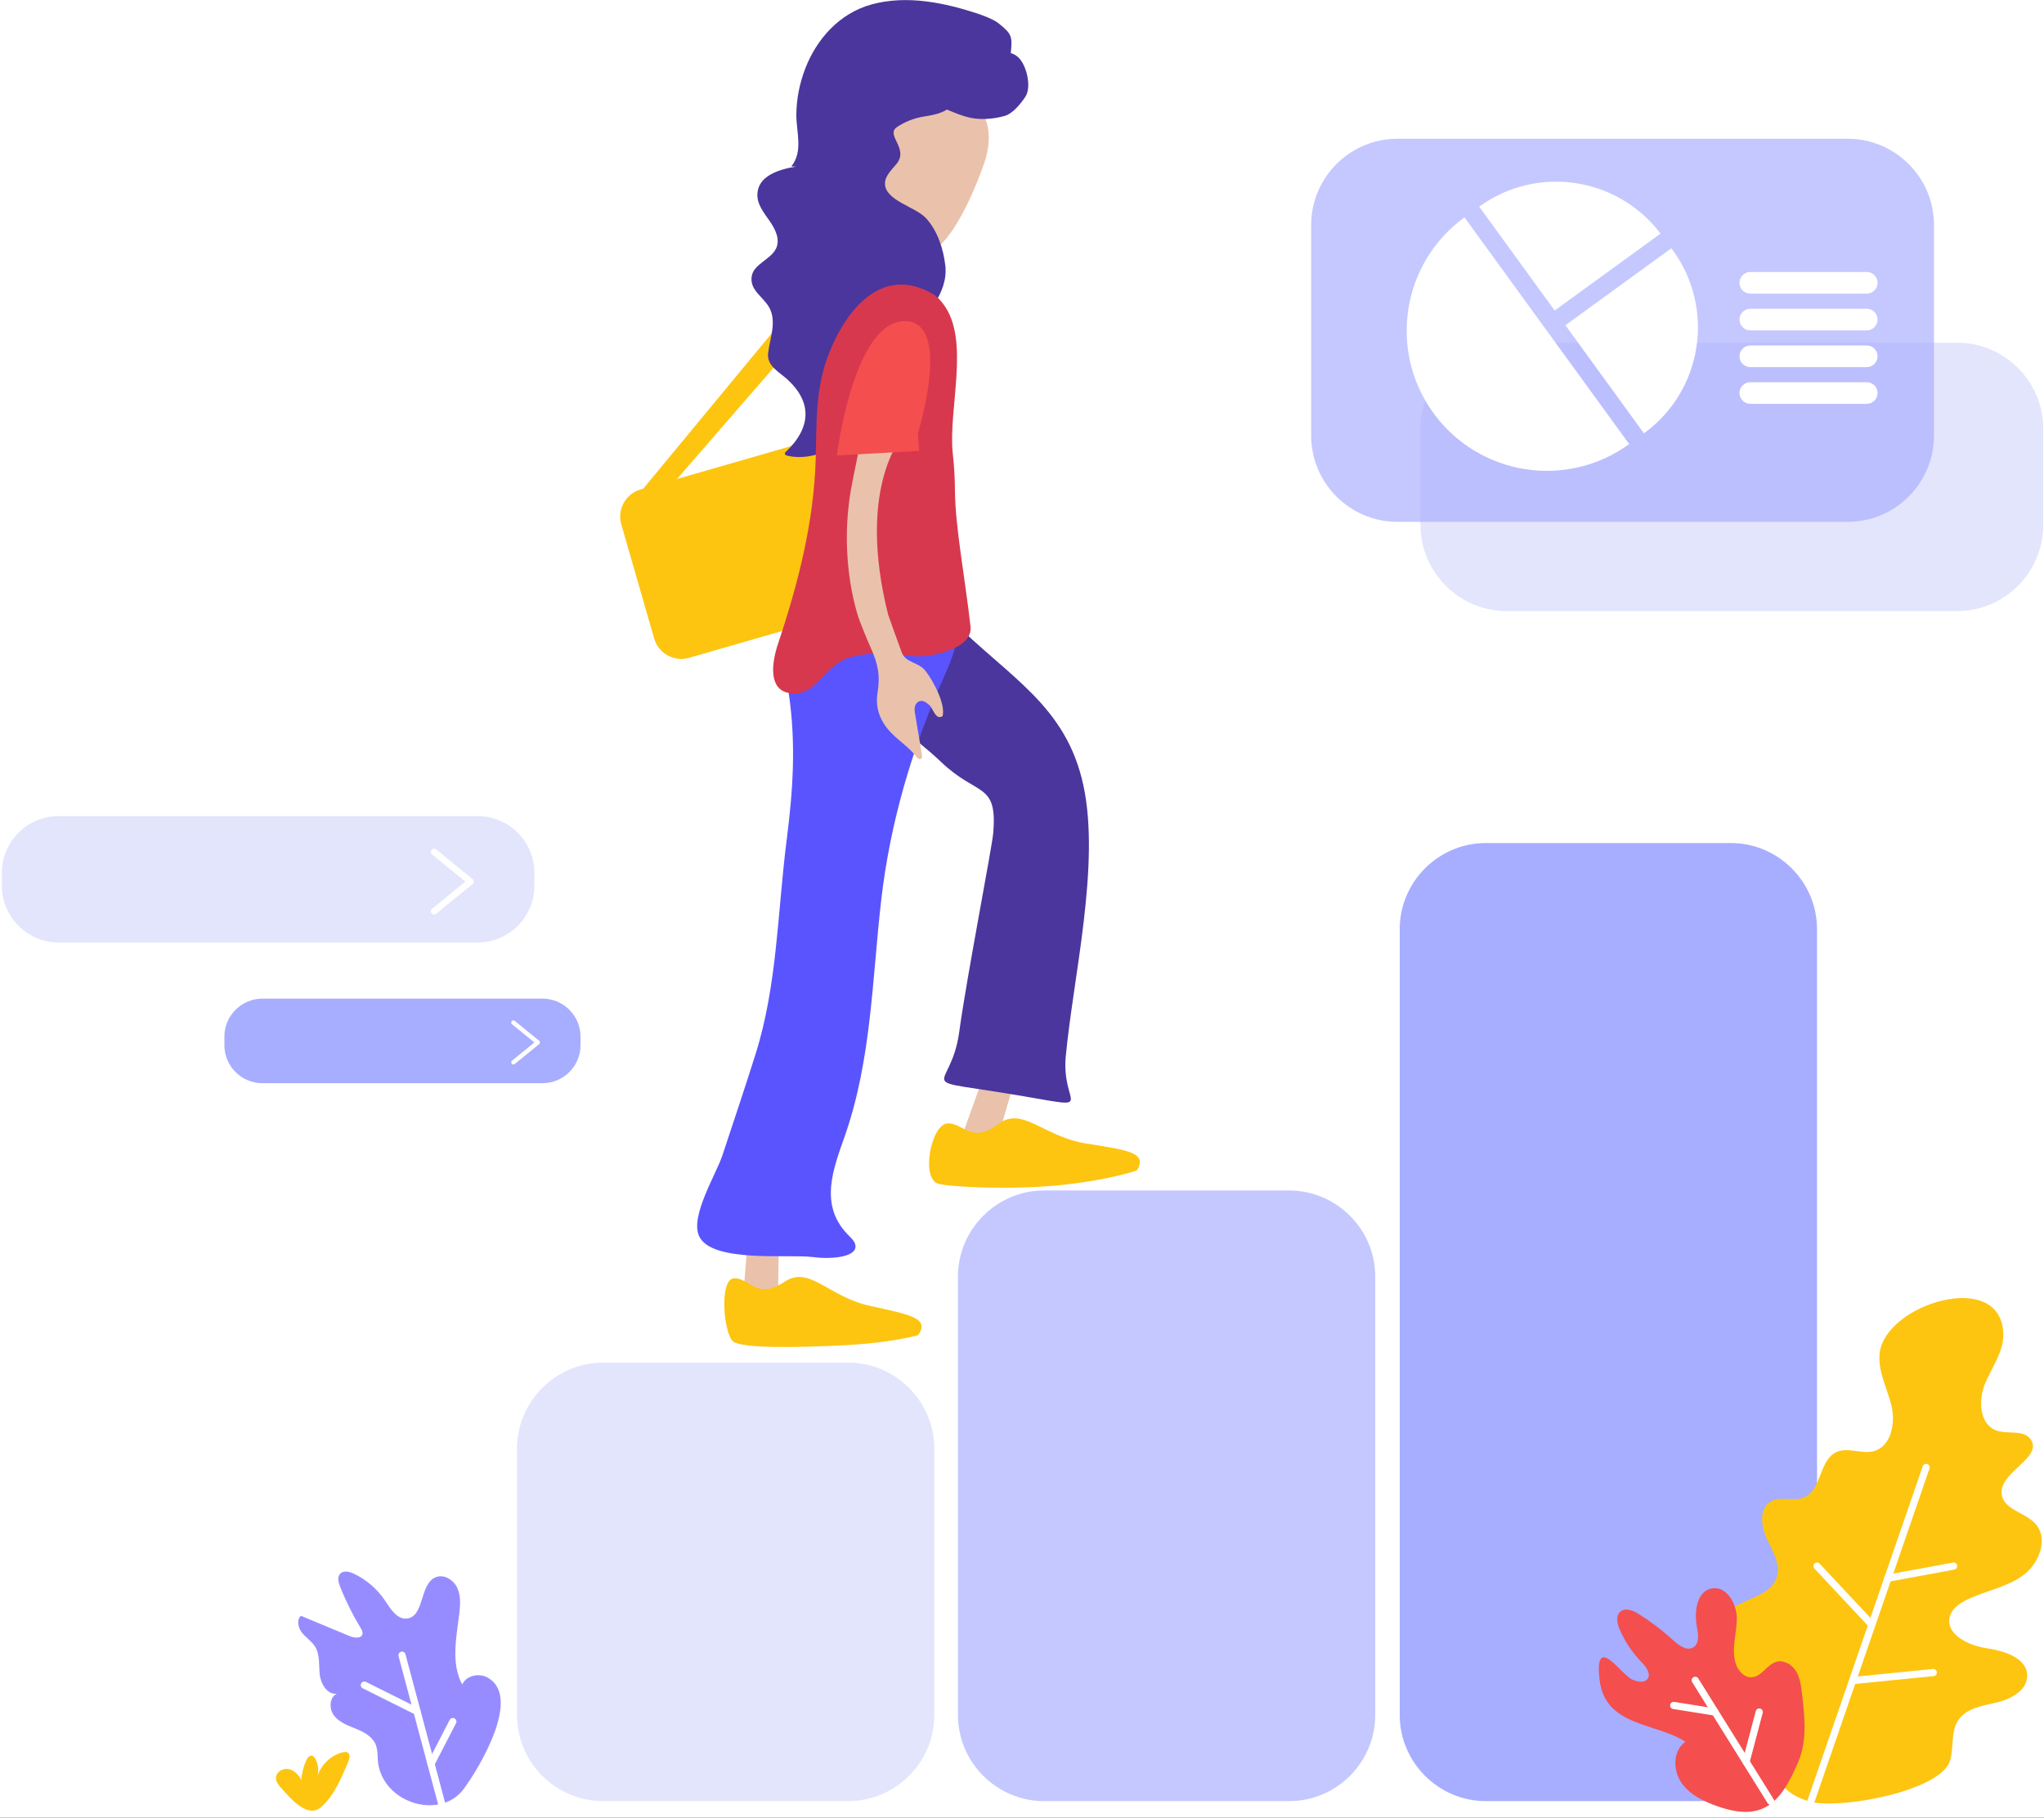 <svg width="1067" height="949" viewBox="0 0 1067 949" fill="none" xmlns="http://www.w3.org/2000/svg">
<rect x="0" y="0" width="1067" height="949" fill="#333333" stroke="none"/>
<g clip-path="url(#clip0_16_676)">
<rect width="1067" height="949" fill="white"/>
<path opacity="0.67" d="M672.95 940.39H545.03C520.3 940.39 500.07 920.16 500.07 895.43V666.53C500.07 641.8 520.3 621.57 545.03 621.57H672.94C697.67 621.57 717.9 641.8 717.9 666.53V895.43C717.91 920.16 697.68 940.39 672.95 940.39Z" fill="#A7ADFF"/>
<path d="M903.55 940.39H775.64C750.91 940.39 730.68 920.16 730.68 895.43V485.13C730.68 460.4 750.91 440.17 775.64 440.17H903.55C928.28 440.17 948.51 460.4 948.51 485.13V895.43C948.52 920.16 928.28 940.39 903.55 940.39Z" fill="#A7ADFF"/>
<path d="M442.76 940.39H314.85C290.12 940.39 269.89 920.16 269.89 895.43V756.4C269.89 731.67 290.12 711.44 314.85 711.44H442.76C467.49 711.44 487.72 731.67 487.72 756.4V895.43C487.73 920.16 467.49 940.39 442.76 940.39Z" fill="#E3E5FC"/>
<path d="M1021.66 319.06H786.47C761.74 319.06 741.51 298.83 741.51 274.1V223.89C741.51 199.16 761.74 178.93 786.47 178.93H1021.66C1046.39 178.93 1066.62 199.16 1066.62 223.89V274.1C1066.62 298.83 1046.39 319.06 1021.66 319.06Z" fill="#E3E5FC"/>
<path opacity="0.67" d="M964.61 272.46H729.42C704.69 272.46 684.46 252.23 684.46 227.5V117.41C684.46 92.68 704.69 72.45 729.42 72.45H964.61C989.34 72.45 1009.57 92.68 1009.57 117.41V227.5C1009.58 252.23 989.34 272.46 964.61 272.46Z" fill="#A7ADFF"/>
<path d="M748.28 215.67C772.03 248.36 817.78 255.61 850.46 231.86L764.47 113.49C731.78 137.23 724.53 182.98 748.28 215.67Z" fill="white"/>
<path d="M772.16 107.9L811.56 162.13L866.84 121.97C844.42 92.35 802.35 85.96 772.16 107.9Z" fill="white"/>
<path d="M873.29 130.72C873.02 130.35 872.71 130.02 872.43 129.65L817.15 169.81L858.16 226.26C888.72 204.06 895.5 161.29 873.29 130.72Z" fill="white"/>
<path d="M974.48 153.31H913.69C910.58 153.31 908.04 150.77 908.04 147.66C908.04 144.55 910.58 142.01 913.69 142.01H974.48C977.59 142.01 980.13 144.55 980.13 147.66C980.13 150.77 977.59 153.31 974.48 153.31Z" fill="white"/>
<path d="M974.48 172.5H913.69C910.58 172.5 908.04 169.96 908.04 166.85C908.04 163.74 910.58 161.2 913.69 161.2H974.48C977.59 161.2 980.13 163.74 980.13 166.85C980.13 169.95 977.59 172.5 974.48 172.5Z" fill="white"/>
<path d="M974.48 191.68H913.69C910.58 191.68 908.04 189.14 908.04 186.03C908.04 182.92 910.58 180.38 913.69 180.38H974.48C977.59 180.38 980.13 182.92 980.13 186.03C980.13 189.14 977.59 191.68 974.48 191.68Z" fill="white"/>
<path d="M974.48 210.86H913.69C910.58 210.86 908.04 208.32 908.04 205.21C908.04 202.1 910.58 199.56 913.69 199.56H974.48C977.59 199.56 980.13 202.1 980.13 205.21C980.13 208.32 977.59 210.86 974.48 210.86Z" fill="white"/>
<path d="M249.36 492.1H30.57C14.29 492.1 0.97 478.78 0.97 462.5V455.69C0.97 439.41 14.29 426.09 30.57 426.09H249.36C265.64 426.09 278.96 439.41 278.96 455.69V462.5C278.96 478.78 265.64 492.1 249.36 492.1Z" fill="#E3E5FC"/>
<path d="M246.91 461.12L246.69 461.39C246.17 462.03 245.21 462.13 244.57 461.61L225.42 446.01C224.78 445.49 224.68 444.53 225.2 443.89L225.42 443.62C225.94 442.98 226.9 442.88 227.54 443.4L246.69 459C247.34 459.53 247.44 460.48 246.91 461.12Z" fill="white"/>
<path d="M246.91 459.47L246.69 459.2C246.17 458.56 245.21 458.46 244.57 458.98L225.42 474.58C224.78 475.1 224.68 476.06 225.2 476.7L225.42 476.97C225.94 477.61 226.9 477.71 227.54 477.19L246.69 461.59C247.34 461.06 247.44 460.11 246.91 459.47Z" fill="white"/>
<path d="M283.24 565.54H136.93C126.04 565.54 117.14 556.63 117.14 545.75V541.2C117.14 530.31 126.05 521.41 136.93 521.41H283.24C294.13 521.41 303.03 530.32 303.03 541.2V545.75C303.03 556.63 294.12 565.54 283.24 565.54Z" fill="#A7ADFF"/>
<path d="M281.6 544.83L281.45 545.01C281.1 545.44 280.46 545.5 280.03 545.15L267.22 534.72C266.79 534.37 266.73 533.73 267.08 533.3L267.23 533.12C267.58 532.69 268.22 532.63 268.65 532.98L281.46 543.41C281.88 543.76 281.95 544.4 281.6 544.83Z" fill="white"/>
<path d="M281.6 543.72L281.45 543.54C281.1 543.11 280.46 543.05 280.03 543.4L267.22 553.83C266.79 554.18 266.73 554.82 267.08 555.25L267.23 555.43C267.58 555.86 268.22 555.92 268.65 555.57L281.46 545.14C281.88 544.78 281.95 544.15 281.6 543.72Z" fill="white"/>
<path d="M254.62 875.91C250.11 873.37 243.43 874.77 241.28 879.48C235.28 868.35 238.29 854.81 239.78 842.26C240.31 837.76 240.58 832.99 238.63 828.9C236.67 824.81 231.76 821.8 227.54 823.46C218.91 826.85 221.67 844.02 212.46 845.06C207.23 845.65 203.85 839.97 200.92 835.6C196.89 829.59 191.21 824.71 184.66 821.63C182.35 820.55 179.26 819.82 177.54 821.71C175.94 823.46 176.67 826.23 177.54 828.43C180.5 835.9 184.09 843.12 188.25 849.98C188.83 850.94 189.45 852.02 189.21 853.12C188.67 855.62 185 855.25 182.64 854.27C174.12 850.72 165.6 847.18 157.08 843.63C154.66 845.88 155.65 850.03 157.74 852.58C159.83 855.13 162.78 856.96 164.51 859.77C167.11 864.01 166.35 869.41 166.92 874.35C167.49 879.3 170.93 884.95 175.87 884.31C171.82 886.17 171.69 892.33 174.44 895.83C177.19 899.33 181.64 900.92 185.77 902.6C189.89 904.29 194.23 906.55 196.01 910.63C197.53 914.1 196.84 918.12 197.59 921.83C201.7 942.16 230.31 950.07 242.17 933.9C250.45 922.65 272.42 885.95 254.62 875.91Z" fill="#978CFF"/>
<path d="M147.11 933.93C145.56 932.23 143.91 930.26 144.08 927.97C144.3 924.98 147.82 923.06 150.75 923.68C153.68 924.3 155.91 926.74 157.32 929.38C157.52 925.82 158.4 922.3 159.9 919.06C160.48 917.8 161.56 916.39 162.91 916.69C163.7 916.87 164.23 917.59 164.62 918.3C166.2 921.19 166.55 924.74 165.56 927.88C167.33 921.62 172.63 916.48 178.94 914.9C179.73 914.7 180.61 914.57 181.34 914.94C183 915.8 182.5 918.28 181.75 920C178.22 928.12 174.34 937.98 167.28 943.77C160.33 949.45 151.47 938.71 147.11 933.93Z" fill="#FDC510"/>
<path d="M230.77 944.43C229.94 944.43 229.19 943.88 228.96 943.04L208.04 864.68C207.77 863.68 208.37 862.65 209.37 862.39C210.36 862.12 211.4 862.72 211.66 863.72L232.58 942.08C232.85 943.08 232.25 944.11 231.25 944.37C231.09 944.41 230.93 944.43 230.77 944.43Z" fill="white"/>
<path d="M217.68 895.42C217.4 895.42 217.11 895.36 216.85 895.22L189.34 881.49C188.41 881.03 188.04 879.9 188.5 878.98C188.96 878.05 190.09 877.68 191.01 878.14L218.52 891.87C219.45 892.33 219.82 893.46 219.36 894.38C219.03 895.04 218.37 895.42 217.68 895.42Z" fill="white"/>
<path d="M224.99 922.8C224.7 922.8 224.41 922.73 224.13 922.59C223.21 922.11 222.85 920.99 223.33 920.07L234.73 898C235.21 897.08 236.33 896.72 237.25 897.2C238.17 897.68 238.53 898.8 238.05 899.72L226.65 921.79C226.33 922.43 225.67 922.8 224.99 922.8Z" fill="white"/>
<path d="M895 870.75C894.77 869.95 894.57 869.14 894.39 868.32C892.23 858.24 894.99 846.59 903.25 840.42C911.35 834.36 924.37 833.16 927.48 823.53C929.69 816.71 925.3 809.74 922.25 803.25C919.2 796.76 918.22 787.4 924.46 783.87C929.57 780.98 936.32 784.09 941.73 781.82C950.94 777.96 949.57 762.29 958.65 758.14C964.6 755.42 971.71 759.34 978.04 757.7C987.2 755.32 989.6 743.11 987.37 733.92C985.14 724.72 980.12 715.83 981.22 706.43C984.2 680.84 1044.66 662.18 1045.75 696.31C1046.05 705.68 1039.78 713.8 1036.2 722.47C1032.62 731.14 1033.3 743.68 1042.12 746.87C1048.09 749.03 1056.36 746.25 1060.02 751.45C1066.77 761.04 1043.52 768.49 1044.9 780.13C1045.85 788.12 1057.01 789.6 1062.46 795.53C1069.63 803.33 1064.41 816.66 1055.76 822.77C1047.11 828.88 1036.16 830.65 1026.65 835.31C1022.84 837.17 1018.98 839.87 1017.86 843.95C1015.34 853.1 1027.29 859.08 1036.67 860.49C1046.05 861.9 1058.24 865.48 1058.23 874.97C1058.22 882.57 1049.78 887.13 1042.37 888.87C1034.96 890.61 1026.4 891.83 1022.21 898.18C1018.21 904.26 1020.07 912.43 1017.9 919.37C1013 935.03 961.54 944.67 945.59 940.78C920.54 934.68 927.36 913.57 909.84 894.66C903.39 887.73 897.58 879.8 895 870.75Z" fill="#FDC510"/>
<path d="M938.78 919.75C943.44 908.67 942.09 896.1 940.66 884.16C940.18 880.17 939.66 876.04 937.58 872.61C935.5 869.17 931.4 866.61 927.5 867.61C922.46 868.9 919.68 875.39 914.49 875.74C910.49 876.01 907.25 872.3 906.05 868.48C903.7 860.98 906.6 852.93 906.65 845.08C906.7 837.23 901.12 827.79 893.42 829.38C885.47 831.02 884.34 841.92 885.9 849.88C886.61 853.52 887.1 858.16 883.94 860.1C880.59 862.15 876.52 859.19 873.62 856.54C868.01 851.42 861.95 846.8 855.53 842.75C852.58 840.89 848.54 839.21 845.89 841.47C843.33 843.65 844.19 847.77 845.53 850.85C848.27 857.14 852.15 862.93 856.93 867.85C859.34 870.33 862.12 874.12 859.89 876.76C858.09 878.9 854.67 878.01 852.08 876.95C846.49 874.68 832.18 851.99 834.98 876.83C837.78 901.67 864.35 899.27 879.81 909.39C873.36 913.91 873.19 924.06 877.6 930.58C882.01 937.1 889.59 940.69 897.04 943.25C919.79 951.08 929.42 942.03 938.78 919.75Z" fill="#F44E4E"/>
<path d="M924.28 942.27C923.66 942.27 923.05 941.96 922.69 941.39L883.35 878.31C882.8 877.43 883.07 876.28 883.95 875.73C884.82 875.19 885.98 875.45 886.53 876.33L925.87 939.41C926.42 940.29 926.15 941.44 925.27 941.99C924.97 942.17 924.62 942.27 924.28 942.27Z" fill="white"/>
<path d="M911.48 921.74C911.32 921.74 911.16 921.72 911 921.68C910 921.42 909.4 920.39 909.67 919.39L916.54 893.39C916.8 892.39 917.82 891.79 918.83 892.06C919.83 892.32 920.43 893.35 920.16 894.35L913.29 920.35C913.07 921.19 912.31 921.74 911.48 921.74Z" fill="white"/>
<path d="M895.26 895.74C895.16 895.74 895.06 895.73 894.96 895.72L873.4 892.29C872.38 892.13 871.68 891.17 871.84 890.15C872 889.13 872.95 888.42 873.99 888.59L895.55 892.02C896.57 892.18 897.27 893.14 897.11 894.16C896.97 895.08 896.17 895.74 895.26 895.74Z" fill="white"/>
<path d="M943.11 948.82C942.91 948.82 942.7 948.79 942.5 948.72C941.52 948.38 941 947.32 941.34 946.34L1003.69 765.55C1004.03 764.57 1005.1 764.06 1006.07 764.39C1007.05 764.73 1007.57 765.79 1007.23 766.77L944.88 947.56C944.62 948.34 943.89 948.82 943.11 948.82Z" fill="white"/>
<path d="M968.62 879.19C967.67 879.19 966.86 878.47 966.76 877.5C966.65 876.47 967.41 875.55 968.44 875.45L1009.03 871.39C1010.03 871.29 1010.98 872.04 1011.08 873.07C1011.19 874.1 1010.43 875.02 1009.4 875.12L968.81 879.18C968.75 879.19 968.68 879.19 968.62 879.19Z" fill="white"/>
<path d="M985.41 825.89C984.52 825.89 983.74 825.26 983.57 824.36C983.38 823.34 984.06 822.36 985.07 822.18L1019.48 815.84C1020.52 815.65 1021.47 816.32 1021.66 817.34C1021.85 818.36 1021.17 819.34 1020.16 819.52L985.75 825.86C985.64 825.88 985.53 825.89 985.41 825.89Z" fill="white"/>
<path d="M977.05 850.03C976.55 850.03 976.05 849.83 975.68 849.44L947.15 818.96C946.44 818.2 946.48 817.02 947.24 816.31C948 815.6 949.18 815.65 949.89 816.4L978.42 846.88C979.13 847.64 979.09 848.82 978.33 849.53C977.97 849.86 977.51 850.03 977.05 850.03Z" fill="white"/>
<path d="M443.61 319.27L359.68 343.46C351.92 345.7 343.75 341.18 341.51 333.42L324.31 273.75C322.07 265.99 326.59 257.82 334.35 255.58L418.28 231.39C426.04 229.15 434.21 233.67 436.45 241.43L453.65 301.1C455.88 308.86 451.36 317.03 443.61 319.27Z" fill="#FDC510"/>
<path d="M328.86 263.51L419.99 153.31L431.68 178.92L413.9 180.37L341.77 263.51H328.86Z" fill="#FDC510"/>
<path d="M533.96 548.99L519.49 599.15L501.05 596.35L519.48 544.86C519.48 544.86 529.78 545.03 533.96 548.99Z" fill="#EAC2AB"/>
<path d="M593.55 611.05C593.55 611.05 580.48 615.81 555.14 618.59C529.8 621.37 495.82 619.86 489.74 618.01C480.49 615.21 486.15 586.91 494.62 586.57C503.09 586.23 506.91 597.56 521.39 586.74C533.79 577.47 544.77 593.58 567.26 597.09C589.75 600.61 598.86 602.01 593.55 611.05Z" fill="#FDC510"/>
<path d="M556.35 551.51C560.22 510.27 574.43 451.71 565.58 410.21C556.58 368.02 526.46 353.56 496.52 323.44C465.59 292.31 465.73 322.07 465.73 322.07L462.98 330.98C477.59 343.18 435.13 351.16 449.37 363.74C464.71 377.29 476.72 384.03 491.54 398.09C510.43 416.01 520.59 408.3 518.52 434.63C517.93 442.1 504.63 510.19 500.72 538.84C496.2 572 473.43 561.89 534.81 572.45C572.98 579 553.94 577.32 556.35 551.51Z" fill="#4B369D"/>
<path d="M406.87 626.97L406.13 678.23L387.77 679.76L391.94 626.32C391.94 626.32 401.83 624.14 406.87 626.97Z" fill="#EAC2AB"/>
<path d="M479.34 697.08C479.34 697.08 466.16 701.04 441.02 702.35C415.88 703.66 387.85 704.06 382.82 700.49C377.79 696.92 375.1 667.27 383.47 667.41C391.84 667.55 394.87 678.93 409.82 669.08C422.63 660.64 432.41 677.13 454.34 681.86C476.27 686.59 485.15 688.47 479.34 697.08Z" fill="#FDC510"/>
<path d="M446.45 649.73C445.95 647.79 444.01 646.09 442.38 644.39C427.41 628.79 435.17 609.81 441.02 593.08C454.91 553.39 455.27 511.23 459.99 470.09C464.59 429.93 476.03 390.7 492.73 353.48C498.8 339.96 507.59 318.95 483.54 319.41C472.15 319.63 461.32 317.53 450.64 314C445.02 312.14 451.24 311.31 445.02 312.14C423.81 314.98 409.89 349.35 411.79 362.39C415.58 388.35 414 412.44 410.63 438.78C405.86 476.12 405.78 514.23 394.45 550.24C388.9 567.89 382.99 585.43 377.19 603C373.8 613.25 360.29 634.75 364.87 645.23C371.16 659.62 411.66 654.63 424.57 656.35C434.27 657.62 448.16 656.32 446.45 649.73Z" fill="#5A54FF"/>
<path d="M488.89 124.84L483.32 162.96C473.48 165.67 463.16 170.83 452.78 170.82C453.25 163.75 460.66 155.66 464.06 148.99C468.19 140.9 471.1 132.52 470.64 123.44C469.44 99.71 488.89 124.84 488.89 124.84Z" fill="#D4A79A"/>
<path d="M506.17 50.95C506.15 50.99 522.18 61.15 513.68 85.46C504.59 111.47 491.48 133.25 483.07 131C459.81 124.77 452.89 108.51 445.87 94.48C437.26 77.27 460.75 38.71 460.75 38.71L480.45 30.65L506.17 50.95Z" fill="#EAC2AB"/>
<path d="M535.89 49.32C538.23 43.9 535.61 33.72 531.59 29.96C530.04 28.51 528.01 27.5 525.89 27.53C524.3 27.55 522.68 28.15 521.14 27.78C516.5 26.68 516.51 22.99 512.25 21.34C509.08 20.11 505.71 22.62 502.33 23.1C499.77 23.46 497.24 22.63 494.76 21.94C487.78 20 481.49 16.31 474.28 14.93C468.2 13.77 461.74 13.92 455.94 16.28C449.89 18.74 445.26 23.76 442.5 29.77C440.85 33.36 440.06 37.44 440.79 41.3C440.19 38.13 433.91 41 432.83 42.15C428.6 46.66 417.95 59.86 419.48 65.6C420.69 70.15 416.93 74.27 418 78.87C419.27 84.35 434.62 87.52 437.37 92.51C440.53 98.23 447.5 101.56 453.84 100.53C452.36 95.46 450.9 90.28 451.01 84.96C451.13 79.64 445.74 55.18 474.05 52.16C485.3 50.96 497.89 60.62 508.95 61.89C514.2 62.49 519.56 61.94 524.67 60.45C528.62 59.3 532.8 54.26 535.25 50.53C535.5 50.14 535.71 49.74 535.89 49.32Z" fill="#4B369D"/>
<path d="M518 46.86C524.96 43.14 526.98 34.73 527.69 27.26C528.46 19.14 528.31 17.69 521 11.97C518.18 9.76 511.2 7.4 511.19 7.4C493.51 1.48 473.52 -2.78 454.99 2.31C437.96 6.99 426.2 20.62 420.36 35.79C417.39 43.5 415.74 51.79 415.7 59.99C415.66 68.99 419.4 78.98 413.08 86.9C415.41 87.07 417.78 86.85 420.02 86.24C410.32 87.65 395.71 90.05 395.36 101.6C395.21 106.66 398.73 111.07 401.7 115.3C404.67 119.53 407.29 124.81 405.23 129.49C402.63 135.4 393.6 137.73 392.44 144.04C391.06 151.54 398.63 154.97 401.69 160.81C405.54 168.17 401.85 176.73 400.97 184.36C400.18 191.13 406.86 194.24 411.22 198.28C423.86 209.99 423.7 223.3 409.87 236.24C409.59 236.5 409.7 237.01 409.9 237.33C410.11 237.67 410.56 237.81 410.97 237.91C428.84 242.28 452.06 226.14 456.18 210.05C458.04 202.8 453.3 196.02 455.38 189.05C457.61 181.56 466.53 178.75 472.47 174.4C483.4 166.41 495.09 152.58 493.48 138.75C492.5 130.33 489.67 120.84 483.46 113.98C478.03 107.97 461.81 104.69 461.98 95.71C462.05 91.74 465.47 88.67 468.05 85.51C474.58 77.5 462.06 70.52 468.24 66.34C472.22 63.65 476.93 61.76 481.77 60.95C486.9 60.09 492.13 59.28 496.12 55.9C499.85 52.74 505 45.6 510.77 46.08C517.97 46.68 526.24 45 529.97 39.22" fill="#4B369D"/>
<path d="M497.38 236.94C494.81 213.95 506.7 177.36 492.36 158.69C490.89 156.78 489.31 154.87 487.18 153.62C460.21 137.8 441.54 162.38 432.92 184.01C425.45 202.76 426.37 220.02 425.81 239.58C424.88 272.55 416.67 304.63 406.19 335.97C402.45 347.15 401.46 360.17 412.03 361.87C426.32 364.16 429.4 347.71 443.04 343.46C455.5 339.58 465.56 341.96 479.17 342.66C485.92 343.01 507.97 338.86 506.63 327.12C503.44 299.31 498.66 275.32 498.5 255.95C498.45 249.69 498.09 243.32 497.38 236.94Z" fill="#D7384E"/>
<path d="M460.87 176.66C460.87 176.66 453.09 210.57 444.9 251.9C436.71 293.24 448.86 324.42 448.86 324.42C450.63 328.98 452.45 333.53 454.43 337.94C458.31 346.63 459.59 352.41 458.08 361.82C456.81 369.75 459.49 376.74 465.31 382.72C469.47 386.99 474.69 390.3 478.29 395.04C478.87 395.8 479.83 396.66 480.7 396.22C481.44 395.85 481.41 394.87 481.28 394.09C480.1 387.06 478.92 380.03 477.73 373C477.5 371.63 477.27 370.21 477.61 368.86C477.95 367.51 479.02 366.23 480.49 366C482.25 365.73 483.84 366.98 485.13 368.13C487.09 369.89 488.45 376.3 492.07 373.87C493.59 367.71 487.48 356.09 483.7 351.07C479.98 345.39 472.86 346.53 470.65 340.47C468.27 333.93 465.9 327.4 463.6 320.84C447.3 255.74 470.28 229.01 470.28 229.01C470.28 229.01 465.24 224.8 468.84 192.45C472.46 160.12 460.87 176.66 460.87 176.66Z" fill="#EAC2AB"/>
<path d="M479.13 226.35C479.13 226.35 497.81 166.57 471.59 167.67C445.37 168.77 436.84 237.81 436.84 237.81L479.84 235.41L479.13 226.35Z" fill="#F44E4E"/>
</g>
<defs>
<clipPath id="clip0_16_676">
<rect width="1067" height="949" fill="white"/>
</clipPath>
</defs>
</svg>
